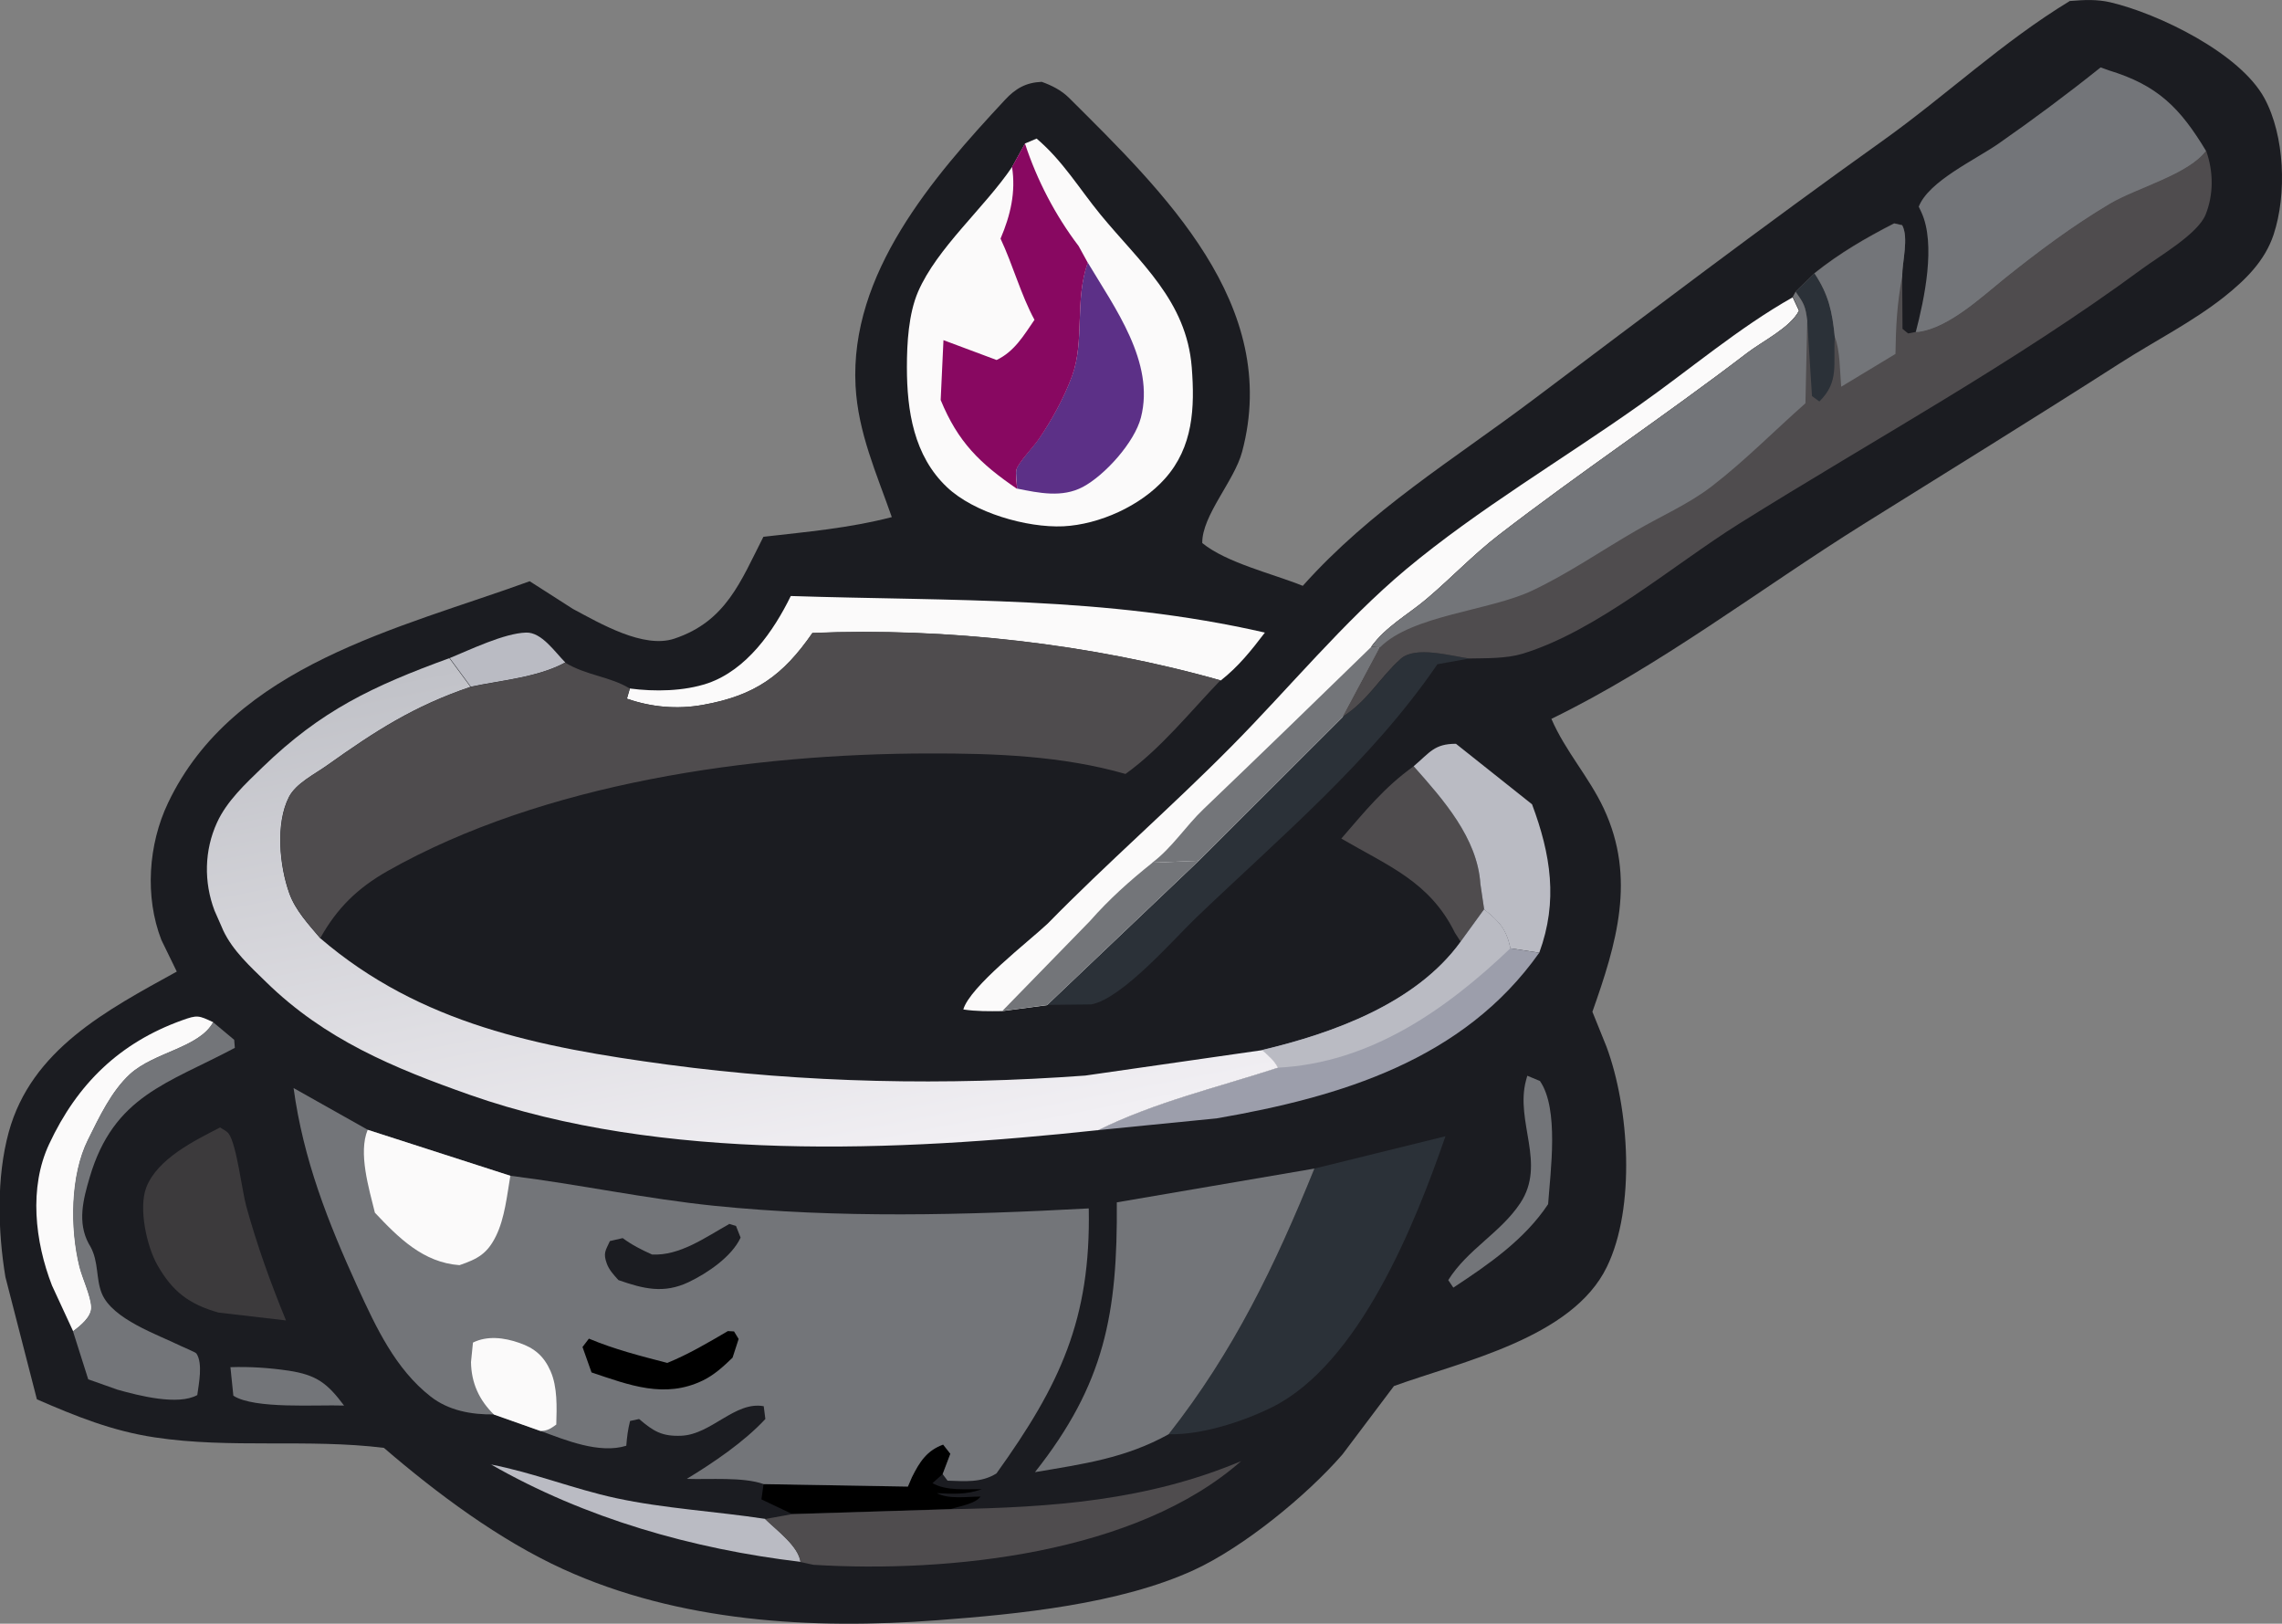 <?xml version="1.0" encoding="UTF-8"?>
<svg id="_Слой_2" data-name="Слой 2" xmlns="http://www.w3.org/2000/svg" xmlns:xlink="http://www.w3.org/1999/xlink" viewBox="0 0 139.15 99">
  <rect x="0" y="0" width="139.15" height="99" fill="#808080" stroke="none"/>
  <defs>
    <style>
      .cls-1 {
        fill: #9c9eab;
      }

      .cls-1, .cls-2, .cls-3, .cls-4, .cls-5, .cls-6, .cls-7, .cls-8, .cls-9, .cls-10, .cls-11, .cls-12 {
        stroke-width: 0px;
      }

      .cls-2 {
        fill: #3c3a3c;
      }

      .cls-3 {
        fill: #880861;
      }

      .cls-5 {
        fill: #babbc3;
      }

      .cls-6 {
        fill: #737579;
      }

      .cls-7 {
        fill: #5c3087;
      }

      .cls-8 {
        fill: #4f4c4e;
      }

      .cls-9 {
        fill: url(#_Безымянный_градиент_10);
      }

      .cls-10 {
        fill: #1b1c21;
      }

      .cls-11 {
        fill: #2b3138;
      }

      .cls-12 {
        fill: #fbfafa;
      }
    </style>
    <linearGradient id="_Безымянный_градиент_10" data-name="Безымянный градиент 10" x1="41.07" y1="96.63" x2="47.71" y2="62.89" gradientTransform="translate(0 134.65) scale(1 -1)" gradientUnits="userSpaceOnUse">
      <stop offset="0" stop-color="#c1c2c8"/>
      <stop offset="1" stop-color="#f1eff3"/>
    </linearGradient>
  </defs>
  <g id="_Слой_1-2" data-name="Слой 1">
    <path class="cls-10" d="M126.24.06c.84-.07,1.62-.11,2.44.08,2.94.69,7.91,3.1,9.4,5.85,1.24,2.29,1.37,5.86.56,8.31-.53,1.6-1.7,2.75-2.99,3.78-1.95,1.55-4.3,2.73-6.4,4.08-5.18,3.32-10.42,6.55-15.64,9.81-6.27,3.92-12.35,8.62-19.01,11.86.85,1.97,2.29,3.54,3.19,5.46,2,4.26.77,8.27-.69,12.4l.86,2.13c1.39,3.74,1.79,9.81.02,13.43-2.11,4.34-8.81,5.75-12.98,7.26l-3.14,4.17c-2.18,2.51-6.02,5.65-9.06,7.05-4.53,2.08-10.7,2.69-15.65,3.06-7.64.58-15.74.11-22.82-3.12-3.88-1.77-7.69-4.61-10.92-7.39-4.62-.57-9.38.06-13.98-.64-2.59-.39-4.79-1.28-7.18-2.32l-1.92-7.46c-.46-2.79-.55-6.07.2-8.82,1.38-5.05,5.99-7.45,10.25-9.8l-.94-1.93c-1.02-2.63-.8-5.83.41-8.36,4.01-8.42,14.13-10.63,22.05-13.51l2.64,1.69c1.65.88,4.3,2.44,6.18,1.81,3.15-1.05,4.04-3.48,5.43-6.21,2.7-.31,5.19-.52,7.83-1.2-.93-2.66-2.06-5.15-2.21-8-.36-6.85,4.69-12.7,9.12-17.45.64-.69,1.28-1.05,2.23-1.09.62.22,1.19.51,1.66.97,5.73,5.71,12.96,12.62,10.56,21.59-.47,1.77-2.45,3.88-2.43,5.56,1.48,1.21,4.3,1.87,6.13,2.61,4.17-4.66,9.07-7.61,14.01-11.32,7.08-5.32,14.12-10.66,21.34-15.81,3.91-2.79,7.29-6.02,11.44-8.54Z"/>
    <path class="cls-6" d="M14.06,83.36c1.19-.04,2.35.04,3.52.21,1.73.26,2.38.77,3.4,2.13-1.67-.06-5.46.23-6.75-.6l-.18-1.75Z"/>
    <path class="cls-5" d="M27.41,40.13c1.27-.52,3.33-1.52,4.67-1.56.95-.03,1.75,1.18,2.39,1.82-1.65.91-3.92,1.09-5.76,1.48l-1.29-1.75Z"/>
    <path class="cls-6" d="M93.13,65.59l.77.32c1.18,1.7.64,5.5.5,7.51-1.44,2.17-3.64,3.68-5.78,5.09l-.31-.46c1.18-1.88,3.19-2.88,4.39-4.69,1.6-2.41-.32-4.95.35-7.48l.08-.29Z"/>
    <path class="cls-4" d="M55.36,90.64l.25-.58c.47-.94.92-1.62,1.9-1.98l.44.56-.47,1.24-.62.55c.85.49,2.05.35,3.01.37-.95.34-1.75.29-2.74.24.71.39,1.84.21,2.66.21-.31.44-1.29.59-1.82.76l-9.67.3-1.87-.89.13-.93,8.79.15Z"/>
    <path class="cls-5" d="M29.92,89.29c2.6.5,5.04,1.49,7.62,2.05,2.96.64,6.11.81,9.12,1.27.73.71,2.02,1.65,2.16,2.62-6.57-.78-13.15-2.65-18.9-5.95Z"/>
    <path class="cls-12" d="M4.46,81.17l-1.29-2.79c-1.04-2.68-1.42-5.97-.17-8.63,1.71-3.66,4.29-6.17,8.1-7.54.94-.34,1.01-.3,1.91.12-.86,1.56-3.58,1.81-5.07,3.16-1.14,1.04-1.88,2.63-2.56,4-1.08,2.16-1.1,5.41-.52,7.75.18.71.68,1.76.72,2.44.03.61-.69,1.17-1.11,1.49Z"/>
    <path class="cls-8" d="M86.2,46.72c1.8,2.03,3.89,4.36,4.07,7.18l.23,1.55-1.43,1.97-.35-.54c-1.53-3.12-4.07-4.08-6.93-5.75,1.44-1.66,2.61-3.12,4.41-4.41Z"/>
    <path class="cls-5" d="M86.2,46.72c.99-.84,1.26-1.37,2.58-1.37l4.64,3.69c1.14,3.05,1.6,5.9.44,9.05l-1.76-.27c-.27-1.21-.68-1.61-1.6-2.37l-.23-1.55c-.18-2.81-2.27-5.15-4.07-7.18Z"/>
    <path class="cls-6" d="M13,62.33l1.28,1.07.04.49c-4.09,2.18-7.38,2.91-8.85,7.89-.4,1.35-.76,2.75-.06,4.05l.1.17c.52.94.33,1.97.7,2.87.65,1.57,3.4,2.5,4.8,3.19.13.07.91.38.97.47.4.61.14,1.85.05,2.53-1.17.65-3.56.04-4.87-.33l-1.78-.63-.93-2.93c.43-.32,1.14-.87,1.11-1.49-.04-.69-.54-1.73-.72-2.44-.58-2.34-.56-5.59.52-7.75.68-1.37,1.43-2.96,2.56-4,1.48-1.35,4.21-1.6,5.07-3.16Z"/>
    <path class="cls-2" d="M13.42,68.74c.18.13.4.21.53.39.48.66.81,3.5,1.07,4.43.66,2.39,1.48,4.66,2.42,6.95l-4.12-.48c-1.79-.51-2.8-1.27-3.73-2.91-.65-1.15-1.15-3.46-.67-4.72.68-1.75,2.93-2.85,4.51-3.66Z"/>
    <path class="cls-8" d="M75.7,89.07c-6.39,5.65-17.8,6.85-26.1,6.34l-.79-.17c-.14-.98-1.44-1.91-2.16-2.62l1.65-.3,9.67-.3c6.16-.11,11.99-.52,17.73-2.94Z"/>
    <path class="cls-11" d="M81.88,43.7c1.57-1.01,2.23-2.34,3.54-3.53.9-.81,3.06-.17,4.18-.02l-1.95.35c-4.03,5.9-9.61,10.56-14.74,15.48-1.38,1.33-4.48,4.9-6.36,5.26l-2.7.03,9.25-8.8,8.78-8.77Z"/>
    <path class="cls-1" d="M90.5,55.45c.93.76,1.33,1.16,1.6,2.37l1.76.27c-4.62,6.54-12.11,8.79-19.67,10.1l-7.27.72c3.49-1.72,7.29-2.61,10.99-3.82-.25-.46-.57-.73-.96-1.07,4.31-1.02,9.39-2.84,12.11-6.6l1.43-1.97Z"/>
    <path class="cls-5" d="M90.5,55.45c.93.76,1.33,1.16,1.6,2.37-3.91,3.73-8.53,6.99-14.18,7.28-.25-.46-.57-.73-.96-1.07,4.31-1.02,9.39-2.84,12.11-6.6l1.43-1.97Z"/>
    <path class="cls-12" d="M48.21,36.34c9.87.32,19.18,0,28.92,2.23-.83,1.09-1.61,2.07-2.69,2.92-7.82-2.22-16.77-3.24-24.9-2.89-1.79,2.59-3.49,3.81-6.68,4.38-1.57.28-3.13.14-4.63-.38l.18-.62c1.51.2,3.3.17,4.75-.32,2.37-.82,4.01-3.17,5.06-5.32Z"/>
    <path class="cls-11" d="M80.15,71.25l7.99-1.97c-1.85,5.36-5.26,13.89-10.59,16.53-1.78.88-4.3,1.69-6.29,1.64,3.97-5.05,6.49-10.29,8.89-16.2Z"/>
    <path class="cls-6" d="M116.81,20.28c.53-2.03,1.25-5.39.35-7.34l-.16-.34c.61-1.56,3.44-2.85,4.86-3.84,2.11-1.47,4.22-3.04,6.23-4.65l.5.18c2.99.91,4.35,2.29,5.94,4.93-1.07,1.45-4.25,2.28-5.87,3.24-2.27,1.35-4.36,2.91-6.42,4.56-1.42,1.14-3.42,3.02-5.26,3.25h-.16Z"/>
    <path class="cls-6" d="M80.15,71.25c-2.4,5.91-4.92,11.15-8.89,16.2-2.65,1.47-5.21,1.81-8.15,2.31,4.26-5.39,5.04-9.67,4.99-16.45l12.05-2.06Z"/>
    <path class="cls-12" d="M109.31,18.12l.39.83c-.52,1.03-2.23,1.87-3.16,2.58-4.99,3.81-10.21,7.29-15.17,11.12-1.54,1.19-2.9,2.62-4.38,3.88-1.16.98-2.47,1.67-3.38,2.92l.52.04-2.26,4.23-8.78,8.77-9.25,8.8-2.73.36c-.81.01-1.57.02-2.37-.1.4-1.39,3.97-4.13,5.15-5.24,3.61-3.69,7.54-7.1,11.18-10.78,3.5-3.53,6.88-7.65,10.67-10.82,4.39-3.66,9.52-6.68,14.2-9.99,3.11-2.19,6.06-4.72,9.37-6.59Z"/>
    <path class="cls-6" d="M70.26,52.6l2.84-.12-9.25,8.8-2.73.36,5.34-5.48c1.18-1.34,2.41-2.44,3.8-3.55Z"/>
    <path class="cls-6" d="M83.62,39.44l.52.04-2.26,4.23-8.78,8.77-2.84.12c1.21-.91,2.04-2.23,3.13-3.27,3.43-3.28,6.83-6.58,10.23-9.89Z"/>
    <path class="cls-12" d="M62.5,8.75l.71-.3c1.61,1.37,2.58,3.03,3.9,4.64,2.41,2.93,5.24,5.24,5.56,9.31.19,2.45.09,4.86-1.64,6.79-1.47,1.65-3.99,2.79-6.19,2.9-2.24.1-5.46-.83-7.1-2.39-2.02-1.91-2.44-4.66-2.44-7.31,0-1.47.1-3.25.68-4.6,1.16-2.68,4.05-5.12,5.74-7.62l.78-1.41Z"/>
    <path class="cls-7" d="M66.33,16.01c1.63,2.74,4.11,6.08,3.24,9.45-.39,1.51-2.19,3.51-3.54,4.23-1.26.67-2.68.37-4.01.1,0-.3-.11-.91-.04-1.18.12-.41,1.04-1.38,1.34-1.82.8-1.15,1.58-2.58,2.06-3.9.77-2.14.14-4.62.95-6.89Z"/>
    <path class="cls-3" d="M61.72,10.16l.78-1.41c.73,2.23,1.85,4.38,3.27,6.25l.56,1.02c-.81,2.28-.18,4.76-.95,6.89-.48,1.32-1.26,2.74-2.06,3.9-.3.44-1.22,1.4-1.34,1.82-.08.27.03.88.04,1.18-2.28-1.56-3.6-2.85-4.66-5.42l.17-3.65,3.24,1.21c1.09-.52,1.65-1.49,2.31-2.45-.81-1.48-1.33-3.38-2.07-4.95.61-1.43.94-2.84.7-4.38Z"/>
    <path class="cls-9" d="M66.93,68.91c-12.19,1.31-26.58,1.96-38.27-2.15-4.66-1.64-8.85-3.38-12.42-6.87-.97-.95-2.04-1.91-2.63-3.16l-.09-.21-.44-1c-.66-1.74-.62-3.68.15-5.36.6-1.32,1.74-2.37,2.77-3.37,3.59-3.48,6.72-4.95,11.4-6.66l1.29,1.75c-3.45,1.17-5.79,2.68-8.74,4.78-.77.55-1.9,1.1-2.33,1.93-.83,1.61-.58,4.21.02,5.88.37,1.04,1.18,1.9,1.88,2.73,6.12,5.26,13.41,6.66,21.17,7.71,8.41,1.13,17.02,1.29,25.49.67l10.79-1.55c.39.34.71.6.96,1.07-3.7,1.21-7.49,2.09-10.99,3.82Z"/>
    <path class="cls-8" d="M134.53,9.21c.44,1.24.46,2.64-.04,3.88-.47,1.17-2.82,2.53-3.84,3.28-7.83,5.77-16.38,10.42-24.6,15.56-4.01,2.51-8.66,6.54-13.21,7.93-1,.3-2.21.27-3.25.29-1.12-.15-3.28-.79-4.18.02-1.31,1.18-1.97,2.52-3.54,3.53l2.26-4.23-.52-.04c.91-1.25,2.22-1.94,3.38-2.92,1.49-1.26,2.84-2.69,4.38-3.88,4.96-3.83,10.18-7.3,15.17-11.12.93-.71,2.65-1.55,3.16-2.58l-.39-.83.18-.33,1.15-1.12c1.54-1.23,3.11-2.14,4.86-3.04l.49.11c.41.77,0,2.21,0,3.12l.02,3.21.34.28.47-.09h.16c1.84-.24,3.85-2.12,5.26-3.26,2.06-1.65,4.15-3.21,6.42-4.56,1.62-.96,4.81-1.79,5.87-3.24Z"/>
    <path class="cls-11" d="M109.49,17.79l1.15-1.12c.87,1.31,1.09,2.33,1.24,3.88-.11,1.66.29,2.72-.94,3.93l-.45-.33-.29-4.6c-.1-.87-.19-1.05-.71-1.76Z"/>
    <path class="cls-6" d="M110.64,16.67c1.54-1.23,3.11-2.14,4.86-3.04l.49.11c.41.77,0,2.21,0,3.12-.31,1.6-.39,3.1-.41,4.72l-3.31,2c-.08-.88-.06-2.23-.39-3.04-.16-1.55-.37-2.57-1.24-3.88Z"/>
    <path class="cls-6" d="M109.49,17.79c.51.71.6.89.71,1.76l-.11,5.04c-1.89,1.67-3.72,3.53-5.71,5.06-1.4,1.08-3.12,1.83-4.65,2.72-2.09,1.21-4.12,2.61-6.3,3.64-2.62,1.24-7.32,1.49-9.28,3.46l-.52-.04c.91-1.25,2.22-1.94,3.38-2.92,1.49-1.26,2.84-2.69,4.38-3.88,4.96-3.83,10.18-7.3,15.17-11.12.93-.71,2.65-1.55,3.16-2.58l-.39-.83.18-.33Z"/>
    <path class="cls-8" d="M49.52,38.59c8.13-.35,17.09.67,24.9,2.89-1.85,1.92-3.63,4.16-5.79,5.71-3.86-1.11-7.99-1.26-11.98-1.25-10.79.01-23.51,1.79-33.02,7.17-1.83,1.04-3.08,2.26-4.1,4.09-.7-.83-1.51-1.7-1.88-2.73-.6-1.67-.85-4.26-.02-5.88.43-.83,1.56-1.38,2.33-1.93,2.95-2.1,5.29-3.61,8.74-4.78,1.84-.39,4.12-.58,5.76-1.48,1.29.79,2.73.84,3.94,1.58l-.18.62c1.49.52,3.06.66,4.63.38,3.19-.57,4.88-1.79,6.68-4.38Z"/>
    <path class="cls-6" d="M17.9,66.34l4.53,2.55,8.69,2.8c4.16.52,8.25,1.4,12.43,1.83,7.56.77,15.26.57,22.84.16.13,6.77-1.76,10.77-5.63,16.16-.93.58-1.93.47-2.98.44l-.3-.4.47-1.24-.44-.56c-.99.36-1.43,1.04-1.9,1.98l-.25.58-8.79-.15c-1.26-.45-3.32-.27-4.69-.32,1.64-1,3.48-2.24,4.79-3.65l-.1-.78c-1.75-.32-3.19,1.72-5.02,1.8-1.19.05-1.7-.27-2.58-1.02l-.55.12c-.13.51-.19.98-.23,1.51-1.64.51-3.71-.34-5.24-.91l-2.83-1c-1.37.02-2.76-.23-3.86-1.09-2.15-1.68-3.33-4.22-4.44-6.64-1.83-4.02-3.32-7.79-3.92-12.18Z"/>
    <path class="cls-10" d="M44.45,74.62l.43.13.28.71c-.54,1.16-2.01,2.16-3.16,2.71-1.53.73-2.77.41-4.29-.12-.28-.31-.57-.62-.71-1.01-.23-.64-.08-.78.19-1.37l.78-.18c.57.42,1.14.71,1.79,1,1.69.09,3.26-1.05,4.69-1.85Z"/>
    <path class="cls-4" d="M44.39,81.16l.37.02.28.46-.37,1.14c-.55.53-1.11,1.05-1.81,1.39-2.33,1.13-4.49.28-6.79-.49l-.55-1.55.39-.51c1.55.65,3.15,1.06,4.78,1.48,1.3-.53,2.5-1.24,3.71-1.95Z"/>
    <path class="cls-12" d="M30.12,86.25c-.9-.88-1.38-1.92-1.4-3.2l.12-1.19c.87-.43,1.89-.31,2.83.02.93.32,1.5.81,1.9,1.72.43.97.38,2.22.35,3.26-.35.25-.53.38-.97.39l-2.83-1Z"/>
    <path class="cls-12" d="M22.43,68.89l8.69,2.8c-.2,1.17-.34,2.58-.87,3.66-.53,1.09-1.12,1.41-2.23,1.79-2.21-.16-3.71-1.66-5.16-3.2-.37-1.5-1.02-3.65-.44-5.05Z"/>
  </g>
</svg>
